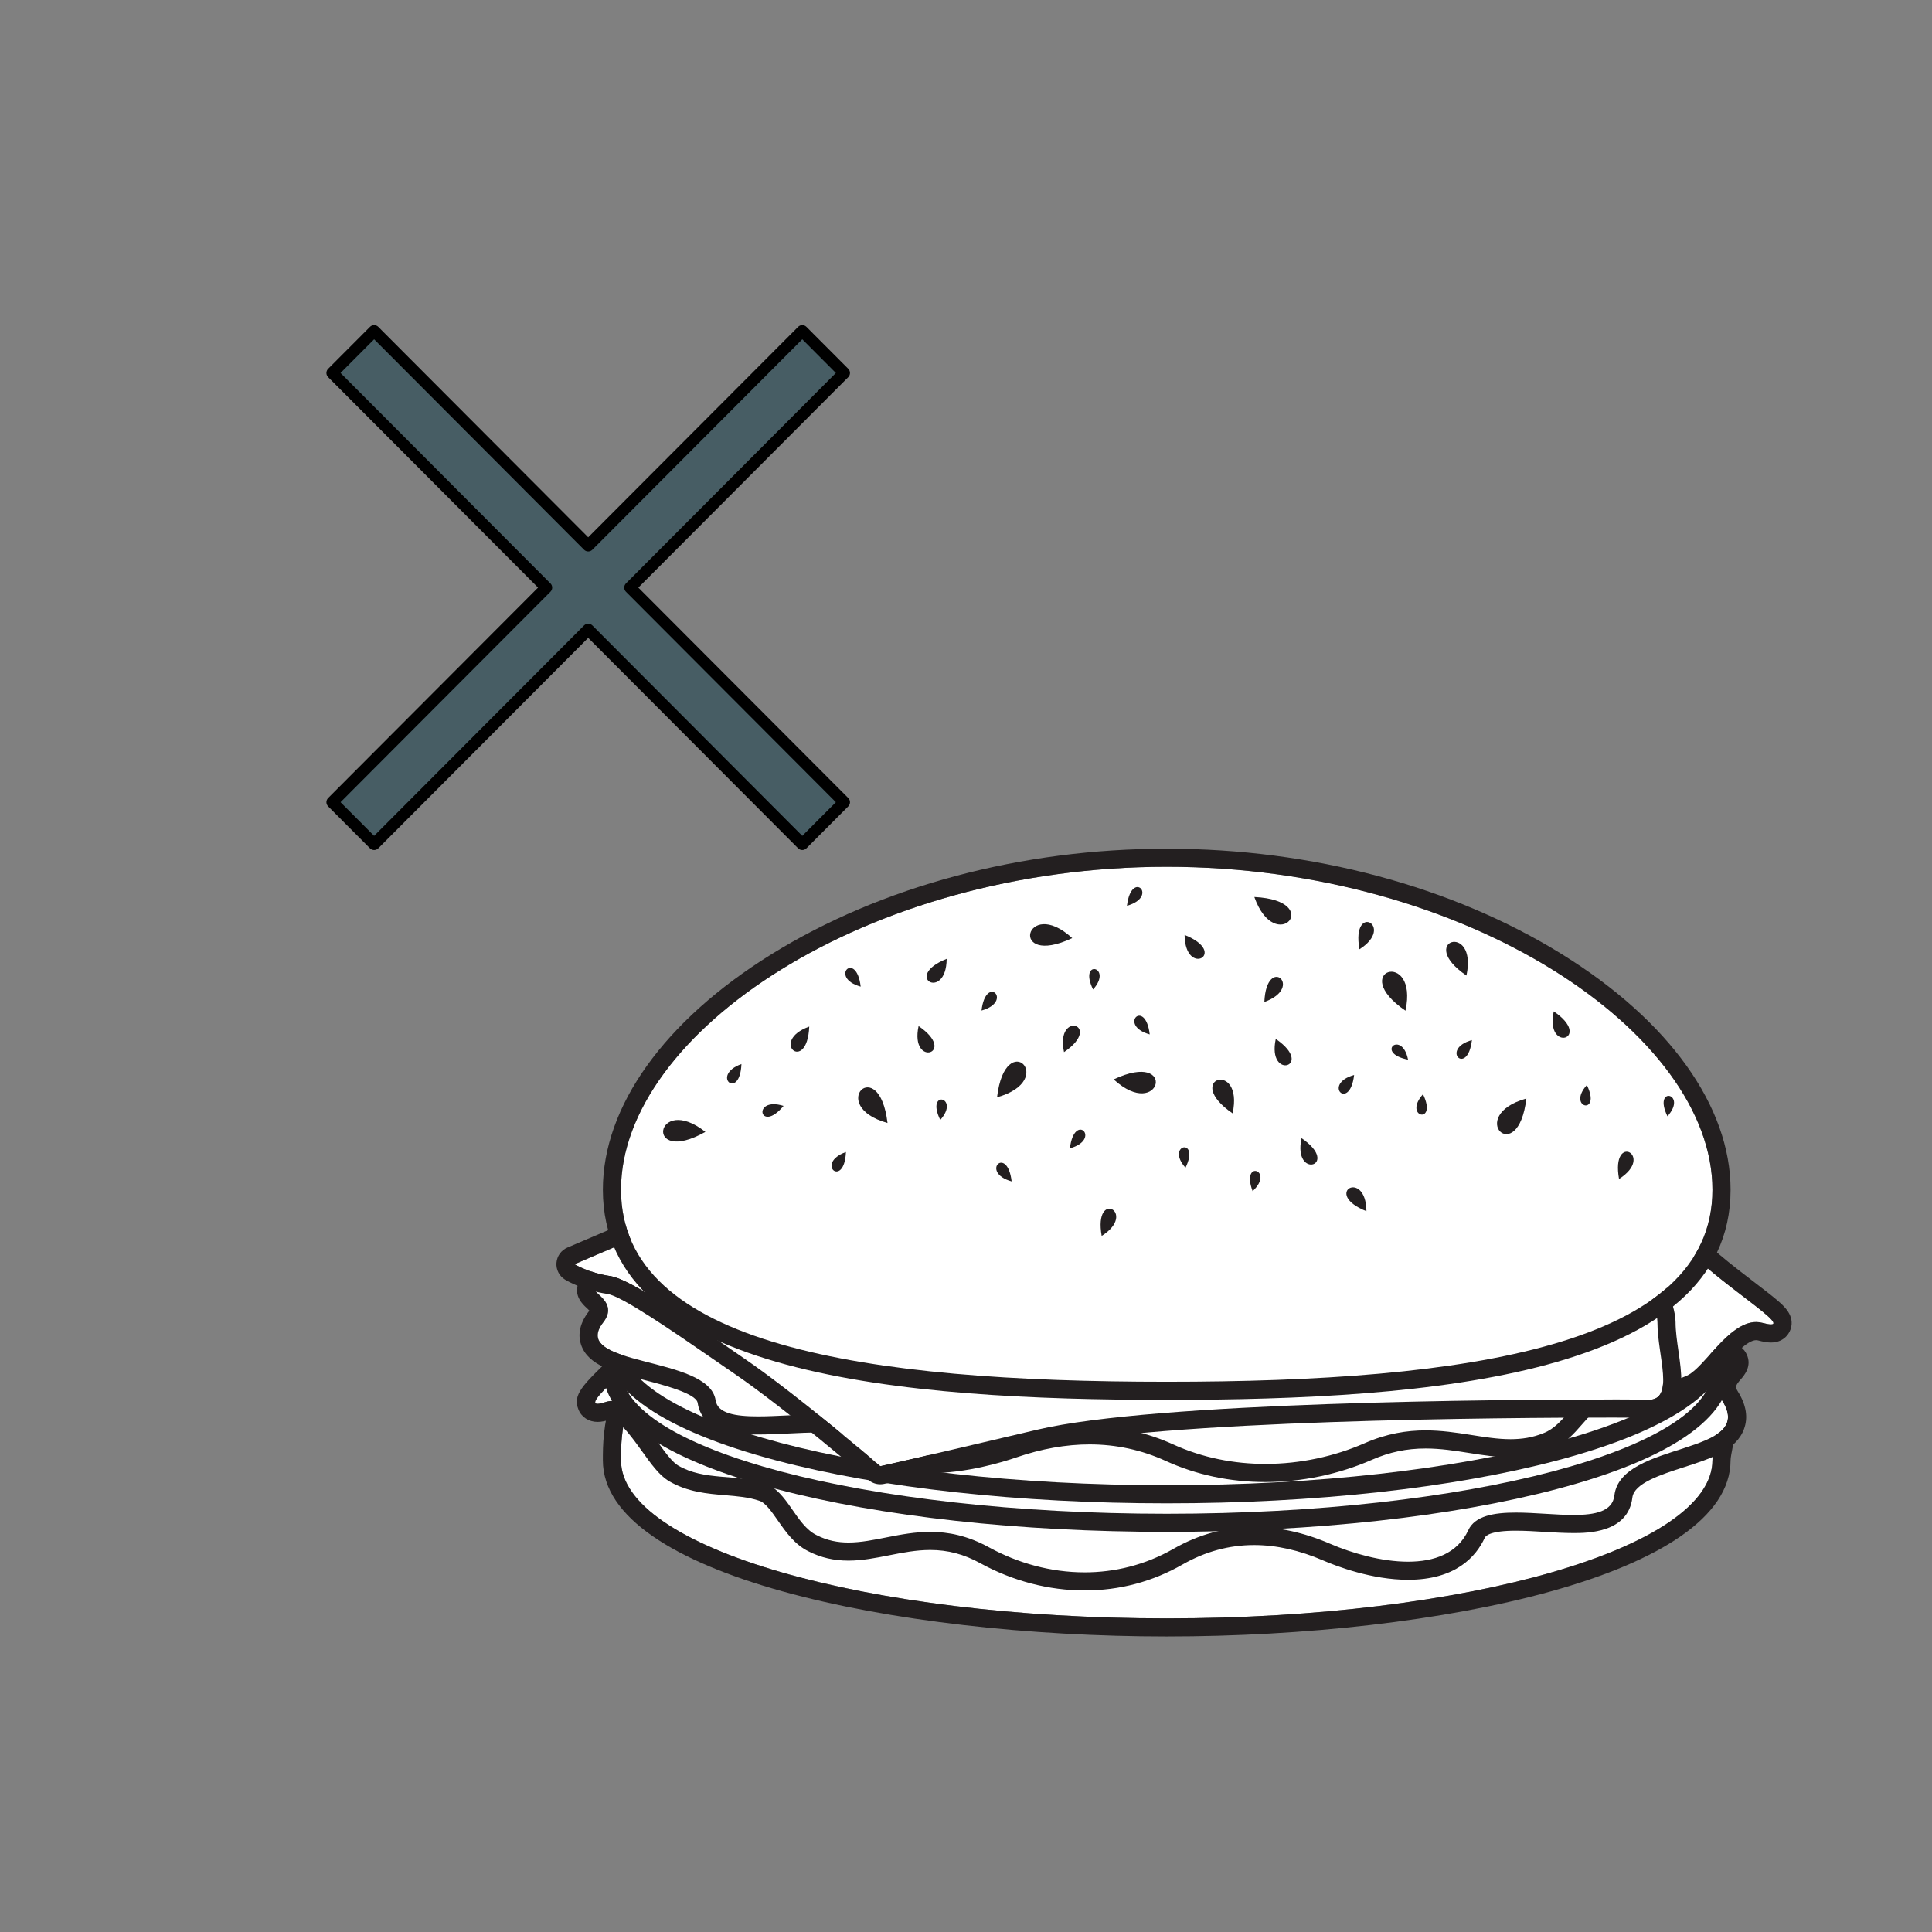 <svg xmlns="http://www.w3.org/2000/svg" xmlns:xlink="http://www.w3.org/1999/xlink" width="500" zoomAndPan="magnify" viewBox="0 0 375 375" height="500" preserveAspectRatio="xMidYMid meet" version="1.0"><rect x="0" y="0" width="375" height="375" fill="#808080" stroke="none"/><defs><clipPath id="1ef53eb654"><path d="M 63.168 63 L 165 63 L 165 164.992 L 63.168 164.992 Z M 63.168 63 " clip-rule="nonzero"/></clipPath><clipPath id="75a0b1a1d0"><path d="M 117 253 L 337 253 L 337 317.688 L 117 317.688 Z M 117 253 " clip-rule="nonzero"/></clipPath><clipPath id="fef8eefaa3"><path d="M 117 164.688 L 336 164.688 L 336 272 L 117 272 Z M 117 164.688 " clip-rule="nonzero"/></clipPath></defs><path fill="#475d64" d="M 122.297 114.051 L 163.848 155.707 L 155.723 163.855 L 114.168 122.199 L 72.617 163.855 L 64.492 155.707 L 106.043 114.051 L 64.492 72.395 L 72.617 64.246 L 114.168 105.902 L 155.723 64.246 L 163.848 72.395 Z M 122.297 114.051 " fill-opacity="1" fill-rule="nonzero"/><g clip-path="url(#1ef53eb654)"><path fill="#000000" d="M 155.723 164.992 C 155.43 164.992 155.141 164.883 154.918 164.66 L 114.168 123.809 L 73.422 164.66 C 73.207 164.875 72.918 164.992 72.617 164.992 C 72.316 164.992 72.027 164.875 71.816 164.66 L 63.688 156.512 C 63.246 156.066 63.246 155.348 63.688 154.902 L 104.434 114.051 L 63.688 73.199 C 63.246 72.754 63.246 72.035 63.688 71.586 L 71.816 63.441 C 72.027 63.227 72.316 63.105 72.617 63.105 C 72.918 63.105 73.207 63.227 73.422 63.441 L 114.168 104.289 L 154.918 63.441 C 155.359 62.996 156.078 62.996 156.523 63.441 L 164.652 71.586 C 165.094 72.031 165.094 72.75 164.652 73.199 L 123.902 114.051 L 164.652 154.902 C 164.863 155.113 164.984 155.406 164.984 155.707 C 164.984 156.008 164.863 156.297 164.652 156.512 L 156.523 164.66 C 156.305 164.883 156.012 164.992 155.723 164.992 Z M 114.168 121.059 C 114.461 121.059 114.75 121.172 114.973 121.391 L 155.723 162.242 L 162.242 155.707 L 121.492 114.855 C 121.281 114.641 121.16 114.352 121.16 114.051 C 121.16 113.75 121.281 113.457 121.492 113.246 L 162.242 72.395 L 155.723 65.855 L 114.973 106.707 C 114.531 107.152 113.809 107.152 113.367 106.707 L 72.617 65.855 L 66.098 72.395 L 106.844 113.246 C 107.289 113.688 107.289 114.41 106.844 114.855 L 66.098 155.707 L 72.617 162.242 L 113.367 121.391 C 113.586 121.172 113.879 121.059 114.168 121.059 Z M 114.168 121.059 " fill-opacity="1" fill-rule="nonzero"/></g><path fill="#ffffff" d="M 332.383 272.973 C 320.52 286.164 275.703 256.848 226.461 256.848 C 177.215 256.848 134.039 284.887 122.176 271.695 C 120.535 277.23 120.535 280.762 120.535 283.441 C 120.535 300.391 167.957 314.125 226.461 314.125 C 284.961 314.125 332.383 300.391 332.383 283.441 C 332.383 280.762 334.617 275.453 332.383 272.973 " fill-opacity="1" fill-rule="nonzero"/><g clip-path="url(#75a0b1a1d0)"><path fill="#231f20" d="M 226.461 253.336 C 202.246 253.336 179.59 259.938 161.379 265.242 C 149.469 268.715 139.188 271.715 132.18 271.715 C 128.637 271.715 126.223 270.941 124.793 269.348 C 124.117 268.598 123.16 268.184 122.176 268.184 C 121.914 268.184 121.656 268.215 121.395 268.27 C 120.152 268.555 119.16 269.48 118.797 270.703 C 117.016 276.723 117.016 280.605 117.016 283.441 C 117.016 305.652 173.406 317.637 226.461 317.637 C 279.516 317.637 335.902 305.652 335.902 283.441 C 335.902 282.961 336.102 281.965 336.27 281.082 C 336.883 277.945 337.723 273.648 335 270.625 C 334.336 269.883 333.383 269.461 332.383 269.461 C 331.387 269.461 330.434 269.883 329.762 270.625 C 328.406 272.137 326.094 272.871 322.691 272.871 C 315.59 272.871 305 269.676 292.742 265.973 C 274.086 260.344 250.859 253.336 226.461 253.336 Z M 226.461 256.848 C 266.66 256.848 303.91 276.383 322.691 276.383 C 326.914 276.383 330.207 275.395 332.383 272.973 C 334.617 275.453 332.383 280.762 332.383 283.441 C 332.383 300.391 284.961 314.125 226.461 314.125 C 167.957 314.125 120.535 300.391 120.535 283.441 C 120.535 280.762 120.535 277.23 122.176 271.695 C 124.434 274.211 127.824 275.227 132.18 275.227 C 150.699 275.227 186.59 256.848 226.461 256.848 " fill-opacity="1" fill-rule="nonzero"/></g><path fill="#ffffff" d="M 133.543 251.965 C 128.648 261.07 109.246 274.883 117.578 272.121 C 123.145 270.277 128.051 282.203 131.574 284.426 C 136.73 287.48 142.801 286.023 148.5 287.969 C 152.84 289.359 154.461 296.035 158.523 297.977 C 168.293 302.98 177.75 292.531 191.98 300.344 C 202.512 306.121 215.984 307.363 227.777 300.621 C 236.801 295.461 247.07 294.848 258.188 299.648 C 266.656 303.297 280.789 306.133 284.996 297.004 C 288.699 288.977 312.336 298.844 313.352 290.262 C 314.602 279.648 340.926 282.547 334.355 271.98 C 329.316 263.887 348.453 262.734 318.898 265.305 C 311.52 265.949 304.797 265.863 297.203 265.863 C 287.98 265.586 279.305 265.586 270.355 266.703 C 247.574 269.477 224.793 269.203 202.016 269.477 C 175.711 269.477 167.438 260.027 141.402 255.855 L 133.543 251.965 " fill-opacity="1" fill-rule="nonzero"/><path fill="#231f20" d="M 133.543 248.449 C 132.289 248.449 131.074 249.125 130.441 250.305 C 128.359 254.172 122.797 259.512 118.738 263.406 C 113.035 268.879 111.117 270.719 112.281 273.602 C 112.875 275.078 114.297 275.992 115.988 275.992 C 116.73 275.992 117.562 275.828 118.688 275.457 L 118.754 275.441 C 120.137 275.441 123.258 279.793 124.586 281.648 C 126.359 284.125 127.895 286.258 129.695 287.395 L 129.777 287.445 C 133.422 289.609 137.336 289.934 140.785 290.219 C 143.121 290.418 145.332 290.602 147.355 291.289 L 147.422 291.312 C 148.574 291.684 149.789 293.426 150.965 295.109 C 152.496 297.309 154.227 299.797 156.957 301.125 C 159.324 302.328 161.848 302.914 164.684 302.914 C 167.367 302.914 170.012 302.387 172.57 301.883 C 175.152 301.371 177.824 300.848 180.562 300.848 C 183.992 300.848 187.086 301.664 190.285 303.422 C 196.59 306.879 203.59 308.703 210.523 308.703 C 217.285 308.703 223.68 307.012 229.527 303.668 C 233.914 301.16 238.582 299.891 243.414 299.891 C 247.703 299.891 252.207 300.891 256.797 302.871 C 259.418 304.004 266.27 306.633 273.301 306.633 C 282.5 306.633 286.477 302.195 288.195 298.473 C 288.383 298.059 289.352 297.105 294.227 297.105 C 295.965 297.105 297.883 297.219 299.746 297.332 C 301.641 297.449 303.598 297.562 305.418 297.562 C 308.039 297.562 316.027 297.562 316.844 290.672 C 317.172 287.898 322.34 286.23 326.898 284.766 C 332.09 283.09 336.996 281.508 338.512 277.371 C 339.336 275.137 338.941 272.699 337.344 270.129 C 336.762 269.188 336.812 268.965 337.906 267.703 C 338.559 266.949 340.086 265.18 339.047 262.91 C 337.977 260.57 335.395 260.57 334.422 260.57 C 332.637 260.57 329.52 260.848 323.324 261.395 L 318.594 261.812 C 312.793 262.316 307.398 262.355 301.922 262.355 L 299.613 262.355 L 297.254 262.352 C 293.75 262.246 290.852 262.199 288.133 262.199 C 281.285 262.199 275.496 262.52 269.922 263.211 C 250.852 265.539 231.352 265.703 212.492 265.863 C 208.988 265.895 205.48 265.922 201.977 265.969 C 187.383 265.965 178.711 262.977 168.676 259.516 C 161.551 257.059 153.492 254.281 142.496 252.473 L 135.105 248.816 C 134.602 248.57 134.07 248.449 133.543 248.449 Z M 133.543 251.965 L 141.402 255.855 C 167.438 260.027 175.711 269.477 202.016 269.477 C 224.793 269.203 247.574 269.477 270.355 266.703 C 276.324 265.961 282.172 265.715 288.133 265.715 C 291.117 265.715 294.125 265.773 297.203 265.863 C 298.809 265.863 300.379 265.867 301.922 265.867 C 307.672 265.867 313.082 265.812 318.898 265.305 C 327.914 264.523 332.398 264.086 334.418 264.086 C 339.023 264.086 330.852 266.359 334.355 271.98 C 340.926 282.547 314.602 279.648 313.352 290.262 C 312.984 293.359 309.672 294.051 305.418 294.051 C 301.953 294.051 297.867 293.59 294.227 293.59 C 289.941 293.59 286.277 294.227 284.996 297.004 C 282.906 301.535 278.375 303.121 273.301 303.121 C 268.156 303.121 262.453 301.488 258.188 299.648 C 253.07 297.438 248.133 296.379 243.414 296.379 C 237.883 296.379 232.648 297.836 227.777 300.621 C 222.234 303.789 216.324 305.191 210.523 305.191 C 203.973 305.191 197.562 303.402 191.98 300.344 C 187.805 298.051 184.047 297.332 180.562 297.332 C 174.672 297.332 169.582 299.402 164.684 299.402 C 162.613 299.402 160.578 299.031 158.523 297.977 C 154.461 296.035 152.84 289.359 148.5 287.969 C 142.801 286.023 136.73 287.48 131.574 284.426 C 128.301 282.359 123.84 271.93 118.754 271.93 C 118.367 271.93 117.973 271.988 117.578 272.121 C 116.84 272.363 116.32 272.477 115.988 272.477 C 112.559 272.477 129.082 260.266 133.543 251.965 " fill-opacity="1" fill-rule="nonzero"/><path fill="#ffffff" d="M 226.461 282.559 C 175.242 282.559 130.496 270.922 120.652 258.133 C 119.25 259.953 120.535 263.855 120.535 265.781 C 120.535 281.27 167.957 293.82 226.461 293.82 C 284.961 293.82 332.383 281.27 332.383 265.781 C 332.383 263.855 333.555 260.07 332.152 258.254 C 322.305 271.039 277.676 282.559 226.461 282.559 " fill-opacity="1" fill-rule="nonzero"/><path fill="#231f20" d="M 120.652 254.621 L 120.648 254.621 C 119.559 254.621 118.527 255.129 117.855 255.992 C 115.961 258.465 116.461 261.773 116.82 264.195 C 116.914 264.797 117.016 265.477 117.016 265.781 C 117.016 275.148 128.648 283.176 150.656 289.004 C 170.949 294.375 197.867 297.332 226.461 297.332 C 255.051 297.332 281.969 294.375 302.262 289.004 C 324.27 283.176 335.902 275.148 335.902 265.781 C 335.902 265.473 335.992 264.816 336.07 264.242 C 336.395 261.848 336.84 258.574 334.941 256.113 C 334.273 255.242 333.242 254.738 332.152 254.738 C 331.055 254.738 330.023 255.246 329.359 256.113 C 320.867 267.141 279.109 279.047 226.461 279.047 C 202.574 279.047 178.57 276.449 158.863 271.727 C 140.969 267.441 127.723 261.559 123.438 255.992 C 122.773 255.129 121.742 254.621 120.652 254.621 Z M 120.652 258.133 C 130.496 270.922 175.242 282.559 226.461 282.559 C 277.676 282.559 322.305 271.039 332.152 258.254 C 333.555 260.07 332.383 263.855 332.383 265.781 C 332.383 281.27 284.961 293.82 226.461 293.82 C 167.957 293.82 120.535 281.27 120.535 265.781 C 120.535 263.855 119.25 259.953 120.652 258.133 " fill-opacity="1" fill-rule="nonzero"/><path fill="#ffffff" d="M 332.383 260.246 C 332.383 275.73 284.961 288.281 226.461 288.281 C 167.957 288.281 120.535 275.73 120.535 260.246 C 120.535 244.758 167.957 232.207 226.461 232.207 C 284.961 232.207 332.383 244.758 332.383 260.246 " fill-opacity="1" fill-rule="nonzero"/><path fill="#231f20" d="M 226.461 228.695 C 197.867 228.695 170.949 231.652 150.656 237.023 C 128.648 242.848 117.016 250.879 117.016 260.246 C 117.016 269.609 128.648 277.641 150.656 283.465 C 170.949 288.84 197.867 291.793 226.461 291.793 C 255.051 291.793 281.969 288.84 302.262 283.465 C 324.27 277.641 335.902 269.609 335.902 260.246 C 335.902 250.879 324.27 242.848 302.262 237.023 C 281.969 231.652 255.051 228.695 226.461 228.695 Z M 226.461 232.207 C 284.961 232.207 332.383 244.758 332.383 260.246 C 332.383 275.73 284.961 288.281 226.461 288.281 C 167.957 288.281 120.535 275.73 120.535 260.246 C 120.535 244.758 167.957 232.207 226.461 232.207 " fill-opacity="1" fill-rule="nonzero"/><path fill="#ffffff" d="M 325.523 240.086 C 330.602 247.621 350.742 259.055 342.094 256.77 C 336.316 255.242 331.227 265.113 327.566 266.953 C 322.219 269.488 315.914 268.273 310 269.891 C 305.496 271.039 303.816 276.562 299.59 278.172 C 289.457 282.316 279.641 273.668 264.867 280.129 C 253.941 284.91 239.953 285.938 227.711 280.359 C 218.352 276.09 207.691 275.582 196.148 279.555 C 187.359 282.578 172.691 284.918 168.324 277.367 C 164.484 270.723 139.945 278.887 138.898 271.789 C 137.594 263.004 110.273 265.398 117.098 256.656 C 122.32 249.957 102.465 249.004 133.137 251.133 C 140.801 251.66 147.773 251.594 155.656 251.594 C 165.227 251.359 174.234 251.359 183.523 252.281 C 207.168 254.586 230.809 254.352 254.453 254.586 C 281.758 254.586 290.34 246.758 317.363 243.305 L 325.523 240.086 " fill-opacity="1" fill-rule="nonzero"/><path fill="#231f20" d="M 325.523 236.57 C 325.094 236.57 324.652 236.648 324.23 236.82 L 316.473 239.879 C 305.078 241.367 297.062 243.566 289.316 245.699 C 278.832 248.578 269.777 251.07 254.453 251.07 C 250.852 251.035 247.211 251.012 243.578 250.984 C 223.977 250.852 203.715 250.719 183.863 248.785 C 178.117 248.219 172.145 247.953 165.07 247.953 C 162.254 247.953 159.25 247.992 155.617 248.082 L 150.75 248.082 C 145.051 248.082 139.434 248.047 133.379 247.629 L 128.461 247.285 C 122.055 246.832 118.84 246.609 117.023 246.609 C 115.891 246.609 113.234 246.609 112.258 249.098 C 111.309 251.512 113.172 253.227 113.789 253.793 C 113.953 253.945 114.219 254.191 114.398 254.391 L 114.32 254.496 C 112.156 257.27 112.293 259.578 112.789 261.031 C 114.168 265.062 119.223 266.363 125.078 267.867 C 128.594 268.773 135.141 270.453 135.414 272.301 C 136.32 278.434 144.176 278.434 147.129 278.434 C 148.988 278.434 151.008 278.336 152.961 278.246 C 154.906 278.148 156.918 278.055 158.746 278.055 C 164.508 278.055 165.266 279.109 165.27 279.125 C 167.074 282.234 171.164 285.938 180.457 285.938 C 187.613 285.938 194.621 283.797 197.297 282.875 C 202.148 281.207 206.922 280.359 211.484 280.359 C 216.633 280.359 221.602 281.434 226.25 283.555 C 232.223 286.277 238.738 287.66 245.621 287.66 C 252.691 287.66 259.832 286.168 266.281 283.348 C 269.703 281.852 273.02 281.152 276.715 281.152 C 279.641 281.152 282.453 281.594 285.172 282.023 C 287.793 282.438 290.496 282.859 293.195 282.859 C 296.016 282.859 298.531 282.395 300.891 281.438 C 303.684 280.359 305.496 278.281 307.098 276.449 C 308.422 274.934 309.562 273.625 310.871 273.293 C 313.117 272.68 315.461 272.523 317.934 272.359 C 321.609 272.117 325.41 271.859 329.074 270.129 L 329.148 270.09 C 331.008 269.152 332.613 267.375 334.469 265.312 C 336.324 263.242 339.129 260.125 340.867 260.125 C 340.977 260.125 341.086 260.137 341.195 260.164 C 342.277 260.453 343.062 260.582 343.742 260.582 C 345.902 260.582 347.129 259.254 347.547 258.016 C 348.453 255.359 346.246 253.48 344.934 252.355 C 343.801 251.391 342.27 250.223 340.504 248.867 C 336.301 245.656 330.555 241.258 328.441 238.121 C 327.773 237.129 326.668 236.57 325.523 236.57 Z M 325.523 240.086 C 330.152 246.957 347.301 257.066 343.742 257.066 C 343.398 257.066 342.859 256.973 342.094 256.77 C 341.684 256.66 341.273 256.609 340.867 256.609 C 335.598 256.609 330.965 265.242 327.566 266.953 C 322.219 269.488 315.914 268.273 310 269.891 C 305.496 271.039 303.816 276.562 299.59 278.172 C 297.465 279.043 295.348 279.348 293.195 279.348 C 288.113 279.348 282.836 277.637 276.715 277.637 C 273.105 277.637 269.195 278.23 264.867 280.129 C 259.074 282.664 252.418 284.145 245.621 284.145 C 239.602 284.145 233.465 282.984 227.711 280.359 C 222.656 278.059 217.227 276.848 211.484 276.848 C 206.59 276.848 201.461 277.73 196.148 279.555 C 191.723 281.078 185.801 282.426 180.457 282.426 C 175.191 282.426 170.492 281.117 168.324 277.367 C 166.996 275.066 163.191 274.543 158.746 274.543 C 154.969 274.543 150.727 274.922 147.129 274.922 C 142.711 274.922 139.277 274.348 138.898 271.789 C 137.594 263.004 110.273 265.398 117.098 256.656 C 120.727 252 112.246 250.121 117.023 250.121 C 119.121 250.121 123.773 250.48 133.137 251.133 C 139.172 251.551 144.785 251.594 150.75 251.594 C 152.355 251.594 153.984 251.594 155.656 251.594 C 158.848 251.516 161.973 251.465 165.07 251.465 C 171.262 251.465 177.328 251.668 183.523 252.281 C 207.168 254.586 230.809 254.352 254.453 254.586 C 281.758 254.586 290.34 246.758 317.363 243.305 L 325.523 240.086 " fill-opacity="1" fill-rule="nonzero"/><path fill="#ffffff" d="M 319.199 271.656 C 319.199 271.656 228.73 271.031 201.359 277.496 C 173.988 283.957 170.852 284.586 170.852 284.586 C 170.852 284.586 155.184 271.031 144.531 263.734 C 133.875 256.434 122.59 248.301 118.41 247.68 C 114.23 247.051 111.516 245.383 111.516 245.383 L 149.125 229.324 L 217.445 213.684 L 304.992 223.484 C 304.992 223.484 321.707 249.758 321.707 256.645 C 321.707 263.527 325.465 272.492 319.199 271.656 " fill-opacity="1" fill-rule="nonzero"/><path fill="#231f20" d="M 217.445 210.172 C 217.18 210.172 216.918 210.203 216.664 210.262 L 148.336 225.902 C 148.137 225.945 147.934 226.012 147.742 226.094 L 110.129 242.152 C 108.926 242.668 108.105 243.812 108.008 245.125 C 107.906 246.434 108.555 247.688 109.672 248.375 C 110.012 248.582 113.137 250.441 117.891 251.148 C 120.703 251.57 130.836 258.562 138.234 263.668 C 139.668 264.656 141.109 265.648 142.539 266.629 C 152.902 273.73 168.391 287.105 168.547 287.242 C 169.195 287.801 170.016 288.098 170.852 288.098 C 171.082 288.098 171.316 288.074 171.547 288.031 C 171.672 288.008 175.051 287.32 202.168 280.914 C 224.801 275.57 292.508 275.152 312.719 275.152 C 316.121 275.152 318.328 275.164 318.98 275.168 C 319.32 275.203 319.648 275.223 319.965 275.223 C 322.422 275.223 323.887 274.129 324.684 273.211 C 326.98 270.566 326.402 266.547 325.793 262.293 C 325.516 260.363 325.227 258.363 325.227 256.645 C 325.227 249.312 312.012 227.969 307.961 221.602 C 307.391 220.703 306.441 220.113 305.383 219.996 L 217.84 210.195 C 217.707 210.18 217.578 210.172 217.445 210.172 Z M 217.445 213.684 L 304.992 223.484 C 304.992 223.484 321.707 249.758 321.707 256.645 C 321.707 263.227 325.145 271.711 319.965 271.711 C 319.727 271.711 319.473 271.691 319.199 271.656 C 319.199 271.656 316.82 271.641 312.719 271.641 C 291.523 271.641 224.293 272.082 201.359 277.496 C 173.988 283.957 170.852 284.586 170.852 284.586 C 170.852 284.586 155.184 271.031 144.531 263.734 C 133.875 256.434 122.59 248.301 118.41 247.68 C 114.23 247.051 111.516 245.383 111.516 245.383 L 149.125 229.324 L 217.445 213.684 " fill-opacity="1" fill-rule="nonzero"/><path fill="#ffffff" d="M 332.383 230.918 C 332.383 261.199 284.961 268.203 226.461 268.203 C 167.957 268.203 120.535 261.199 120.535 230.918 C 120.535 200.633 167.957 168.246 226.461 168.246 C 284.961 168.246 332.383 200.633 332.383 230.918 " fill-opacity="1" fill-rule="nonzero"/><g clip-path="url(#fef8eefaa3)"><path fill="#231f20" d="M 226.461 164.734 C 198.297 164.734 171.035 172.02 149.703 185.242 C 128.93 198.117 117.016 214.77 117.016 230.918 C 117.016 267.078 175.504 271.715 226.461 271.715 C 277.414 271.715 335.902 267.078 335.902 230.918 C 335.902 214.77 323.988 198.117 303.215 185.242 C 281.883 172.02 254.621 164.734 226.461 164.734 Z M 226.461 168.246 C 284.961 168.246 332.383 200.633 332.383 230.918 C 332.383 261.199 284.961 268.203 226.461 268.203 C 167.957 268.203 120.535 261.199 120.535 230.918 C 120.535 200.633 167.957 168.246 226.461 168.246 " fill-opacity="1" fill-rule="nonzero"/></g><path fill="#231f20" d="M 193.527 212.98 C 205.484 209.637 195.148 199.242 193.527 212.98 " fill-opacity="1" fill-rule="nonzero"/><path fill="#231f20" d="M 243.465 174.109 C 247.625 185.793 257.309 174.785 243.465 174.109 " fill-opacity="1" fill-rule="nonzero"/><path fill="#231f20" d="M 207.668 222.891 C 213.945 221.137 208.52 215.68 207.668 222.891 " fill-opacity="1" fill-rule="nonzero"/><path fill="#231f20" d="M 218.742 175.812 C 225.023 174.055 219.598 168.602 218.742 175.812 " fill-opacity="1" fill-rule="nonzero"/><path fill="#231f20" d="M 190.512 196.145 C 196.793 194.387 191.367 188.93 190.512 196.145 " fill-opacity="1" fill-rule="nonzero"/><path fill="#231f20" d="M 152.086 214.652 C 145.859 212.723 147.449 220.246 152.086 214.652 " fill-opacity="1" fill-rule="nonzero"/><path fill="#231f20" d="M 272.805 196.172 C 275.402 184.051 261.375 188.348 272.805 196.172 " fill-opacity="1" fill-rule="nonzero"/><path fill="#231f20" d="M 182.504 217.379 C 186.508 212.902 179.566 211.355 182.504 217.379 " fill-opacity="1" fill-rule="nonzero"/><path fill="#231f20" d="M 323.652 216.668 C 327.66 212.188 320.723 210.641 323.652 216.668 " fill-opacity="1" fill-rule="nonzero"/><path fill="#231f20" d="M 273.301 205.676 C 272.145 199.785 266.715 204.371 273.301 205.676 " fill-opacity="1" fill-rule="nonzero"/><path fill="#231f20" d="M 239.25 216.105 C 241.496 205.617 229.359 209.344 239.25 216.105 " fill-opacity="1" fill-rule="nonzero"/><path fill="#231f20" d="M 284.637 189.355 C 286.875 178.867 274.742 182.598 284.637 189.355 " fill-opacity="1" fill-rule="nonzero"/><path fill="#231f20" d="M 229.93 181.473 C 230.012 189.871 238.648 184.953 229.93 181.473 " fill-opacity="1" fill-rule="nonzero"/><path fill="#231f20" d="M 212.164 192.059 C 216.164 187.574 209.227 186.031 212.164 192.059 " fill-opacity="1" fill-rule="nonzero"/><path fill="#231f20" d="M 172.266 217.973 C 160.309 214.629 170.648 204.238 172.266 217.973 " fill-opacity="1" fill-rule="nonzero"/><path fill="#231f20" d="M 196.359 229.309 C 190.082 227.559 195.512 222.102 196.359 229.309 " fill-opacity="1" fill-rule="nonzero"/><path fill="#231f20" d="M 223.16 200.777 C 216.883 199.023 222.312 193.566 223.16 200.777 " fill-opacity="1" fill-rule="nonzero"/><path fill="#231f20" d="M 167.059 191.504 C 160.781 189.75 166.211 184.293 167.059 191.504 " fill-opacity="1" fill-rule="nonzero"/><path fill="#231f20" d="M 206.527 204.215 C 204.77 196 214.277 198.922 206.527 204.215 " fill-opacity="1" fill-rule="nonzero"/><path fill="#231f20" d="M 183.75 186.113 C 183.668 194.508 175.027 189.594 183.75 186.113 " fill-opacity="1" fill-rule="nonzero"/><path fill="#231f20" d="M 230.105 226.656 C 226.098 222.172 233.039 220.629 230.105 226.656 " fill-opacity="1" fill-rule="nonzero"/><path fill="#231f20" d="M 296.266 213.219 C 284.305 216.562 294.645 226.953 296.266 213.219 " fill-opacity="1" fill-rule="nonzero"/><path fill="#231f20" d="M 285.699 201.879 C 279.422 203.637 284.852 209.09 285.699 201.879 " fill-opacity="1" fill-rule="nonzero"/><path fill="#231f20" d="M 262.832 208.656 C 256.551 210.41 261.984 215.867 262.832 208.656 " fill-opacity="1" fill-rule="nonzero"/><path fill="#231f20" d="M 252.625 220.914 C 250.871 229.129 260.371 226.207 252.625 220.914 " fill-opacity="1" fill-rule="nonzero"/><path fill="#231f20" d="M 247.625 201.656 C 245.863 209.871 255.371 206.945 247.625 201.656 " fill-opacity="1" fill-rule="nonzero"/><path fill="#231f20" d="M 178.297 199.156 C 176.539 207.371 186.047 204.449 178.297 199.156 " fill-opacity="1" fill-rule="nonzero"/><path fill="#231f20" d="M 301.582 196.305 C 299.828 204.52 309.328 201.594 301.582 196.305 " fill-opacity="1" fill-rule="nonzero"/><path fill="#231f20" d="M 265.223 235.094 C 265.141 226.691 256.508 231.613 265.223 235.094 " fill-opacity="1" fill-rule="nonzero"/><path fill="#231f20" d="M 216.16 209.508 C 225.32 217.879 228.699 203.625 216.16 209.508 " fill-opacity="1" fill-rule="nonzero"/><path fill="#231f20" d="M 143.914 206.527 C 137.785 208.75 143.609 213.781 143.914 206.527 " fill-opacity="1" fill-rule="nonzero"/><path fill="#231f20" d="M 164.195 223.605 C 158.062 225.824 163.883 230.859 164.195 223.605 " fill-opacity="1" fill-rule="nonzero"/><path fill="#231f20" d="M 136.918 219.695 C 127.152 212.027 124.852 226.496 136.918 219.695 " fill-opacity="1" fill-rule="nonzero"/><path fill="#231f20" d="M 243.133 231.203 C 247.531 227.105 240.766 224.938 243.133 231.203 " fill-opacity="1" fill-rule="nonzero"/><path fill="#231f20" d="M 245.41 194.48 C 253.324 191.629 245.824 185.121 245.41 194.48 " fill-opacity="1" fill-rule="nonzero"/><path fill="#231f20" d="M 208.121 182.09 C 198.961 173.723 195.582 187.973 208.121 182.09 " fill-opacity="1" fill-rule="nonzero"/><path fill="#231f20" d="M 157.074 199.258 C 149.152 202.113 156.66 208.621 157.074 199.258 " fill-opacity="1" fill-rule="nonzero"/><path fill="#231f20" d="M 213.836 239.895 C 220.938 235.387 212.195 230.668 213.836 239.895 " fill-opacity="1" fill-rule="nonzero"/><path fill="#231f20" d="M 314.254 228.836 C 321.352 224.332 312.609 219.613 314.254 228.836 " fill-opacity="1" fill-rule="nonzero"/><path fill="#231f20" d="M 263.867 184.254 C 270.969 179.75 262.223 175.027 263.867 184.254 " fill-opacity="1" fill-rule="nonzero"/><path fill="#231f20" d="M 276.203 212.387 C 272.199 216.863 279.137 218.41 276.203 212.387 " fill-opacity="1" fill-rule="nonzero"/><path fill="#231f20" d="M 308.008 210.602 C 304.004 215.082 310.941 216.625 308.008 210.602 " fill-opacity="1" fill-rule="nonzero"/></svg>